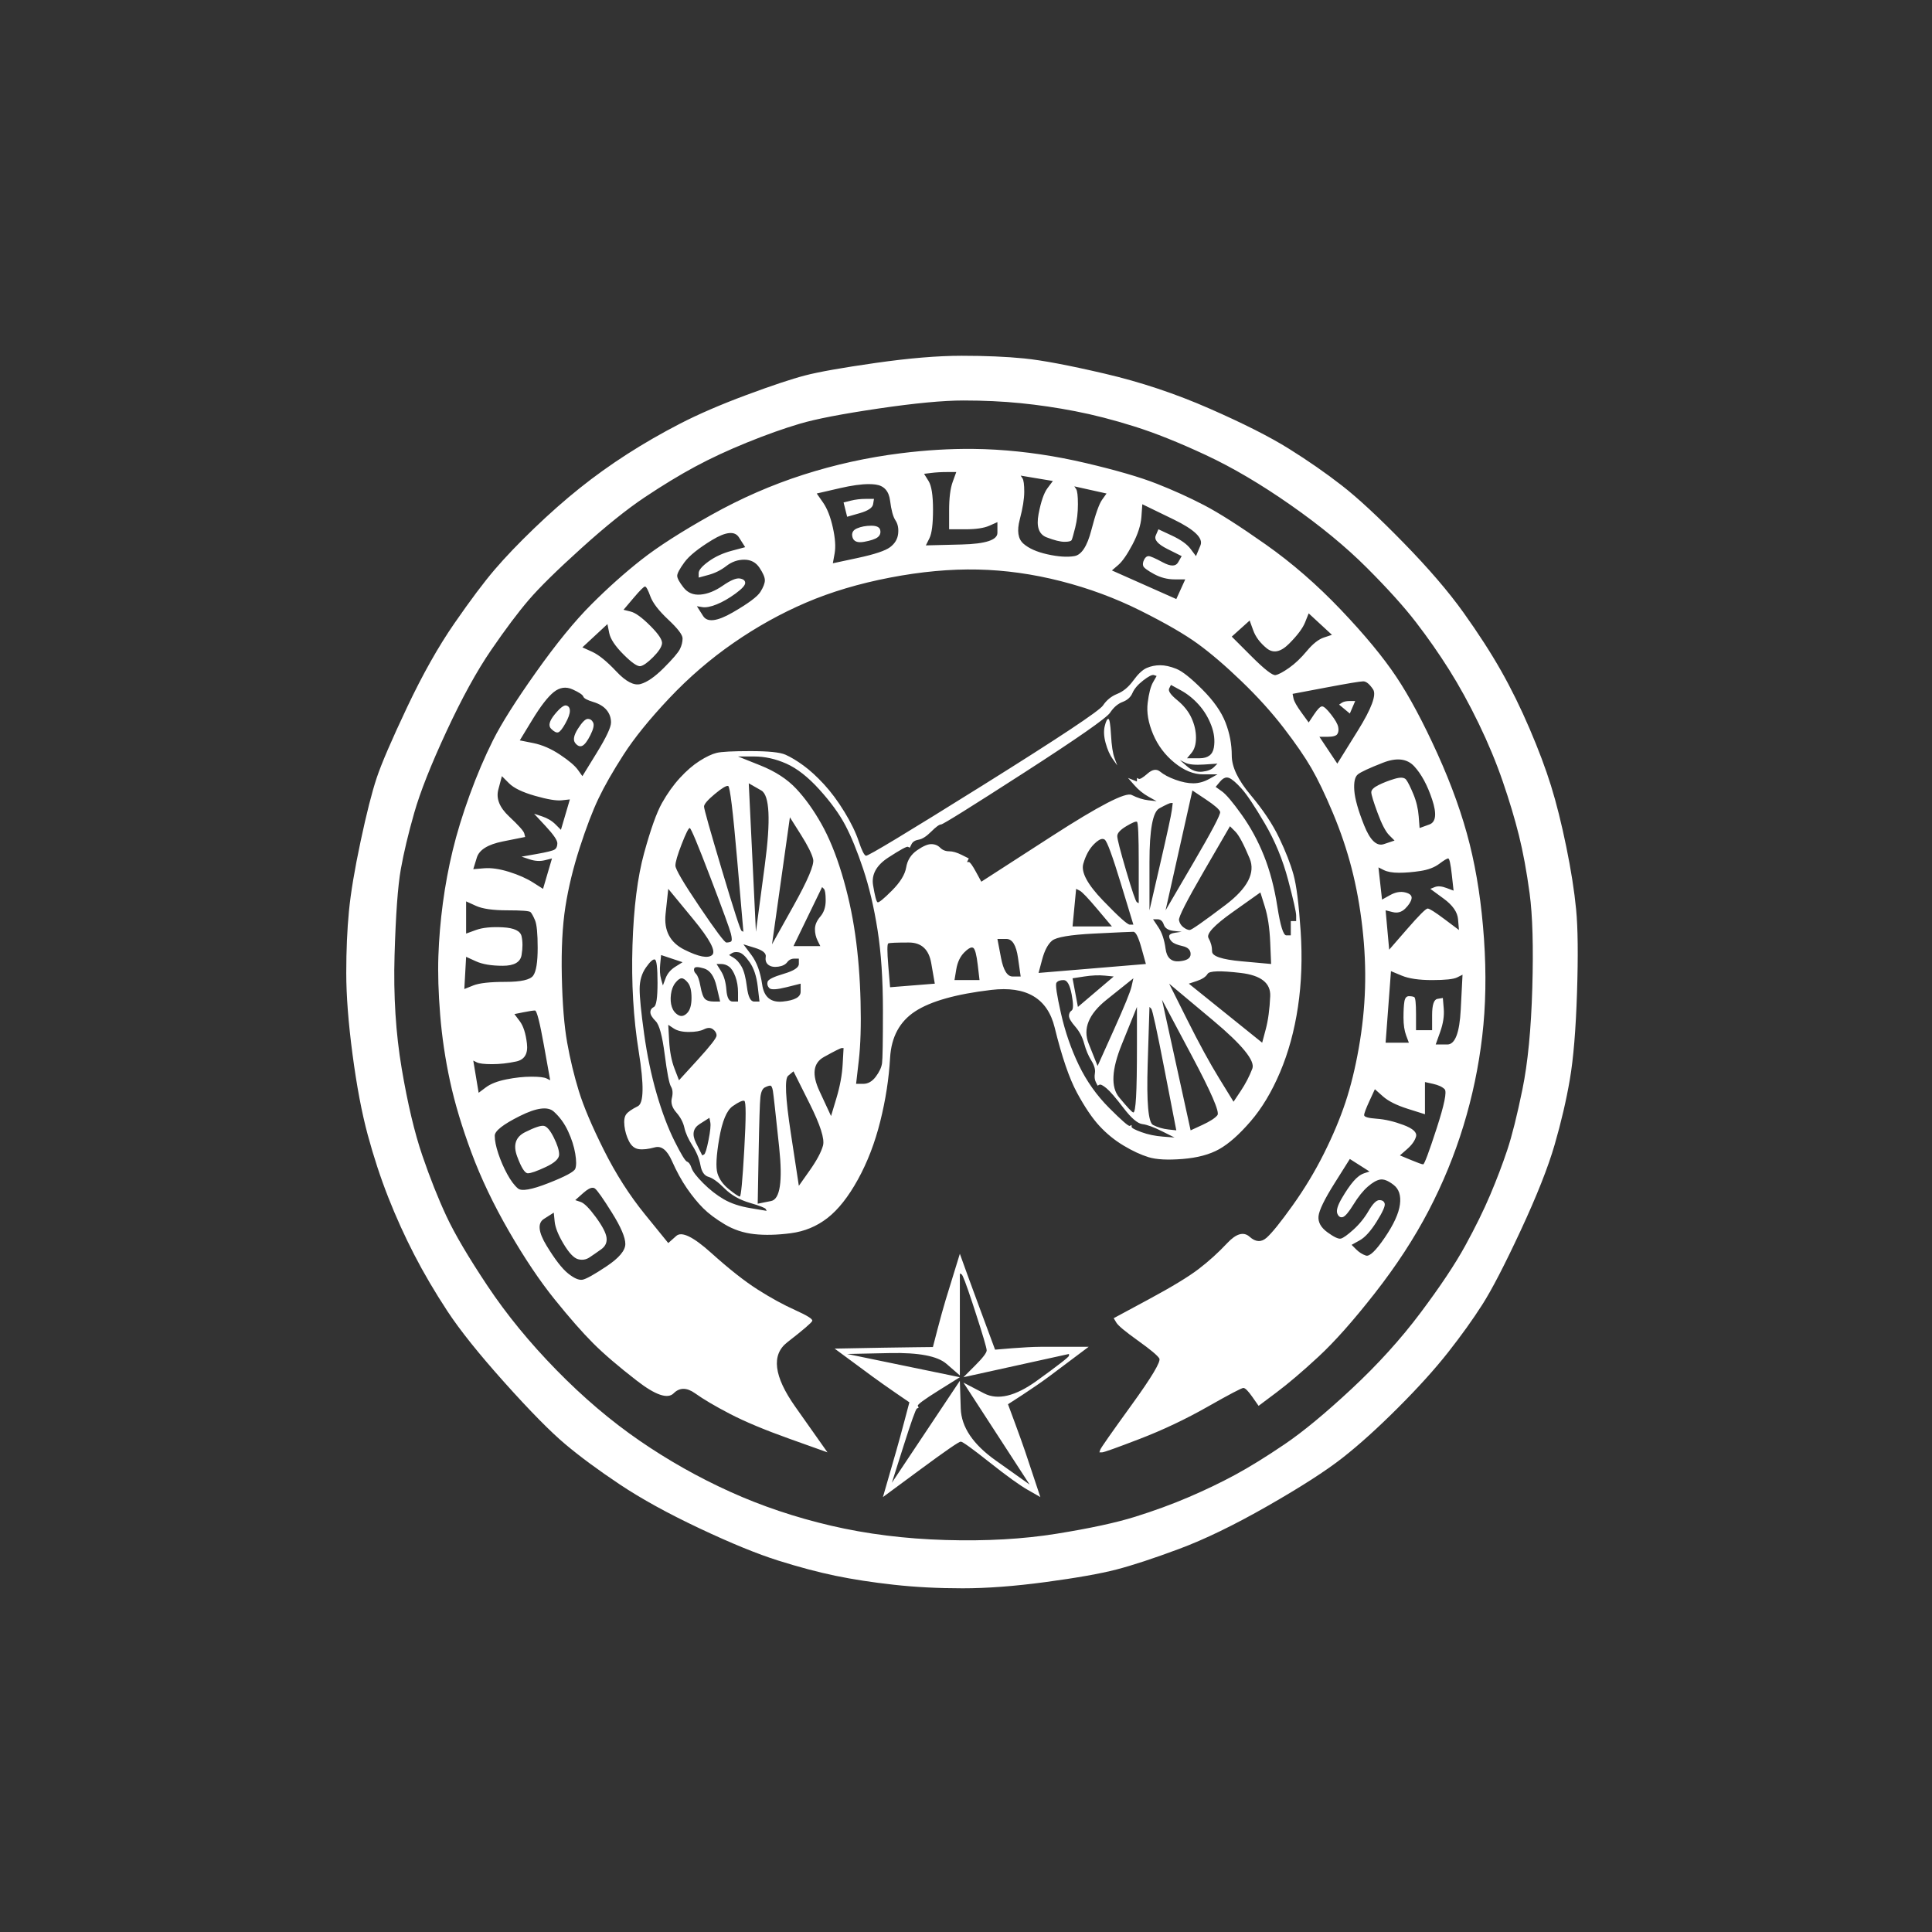 <?xml version="1.0" encoding="UTF-8" standalone="no"?>
<!DOCTYPE svg PUBLIC "-//W3C//DTD SVG 1.1//EN" "http://www.w3.org/Graphics/SVG/1.1/DTD/svg11.dtd">
<!-- Created with Vectornator (http://vectornator.io/) -->
<svg height="100%" stroke-miterlimit="10" style="fill-rule:nonzero;clip-rule:evenodd;stroke-linecap:round;stroke-linejoin:round;" version="1.1" viewBox="0 0 1080 1080" width="100%" xml:space="preserve" xmlns="http://www.w3.org/2000/svg" xmlns:vectornator="http://vectornator.io" xmlns:xlink="http://www.w3.org/1999/xlink">
<rect x="0" y="0" width="1080" height="1080" fill="#333333" stroke="none"/>
<defs/>
<g id="Layer-1" vectornator:layerName="Layer 1">
<path d="M537.562 198.875C524.229 198.875 508.229 200.208 489.562 202.875C470.896 205.542 457.729 207.875 450.062 209.875C442.396 211.875 431.396 215.542 417.062 220.875C402.729 226.208 390.396 231.542 380.062 236.875C369.729 242.208 359.896 247.875 350.562 253.875C341.229 259.875 332.396 266.208 324.062 272.875C315.729 279.542 307.229 287.042 298.562 295.375C289.896 303.708 282.563 311.375 276.562 318.375C270.562 325.375 263.063 335.375 254.062 348.375C245.062 361.375 236.229 377.042 227.562 395.375C218.896 413.708 213.229 426.875 210.562 434.875C207.896 442.875 204.896 454.708 201.562 470.375C198.229 486.042 196.063 499.042 195.062 509.375C194.062 519.708 193.562 531.208 193.562 543.875C193.562 556.542 194.729 571.708 197.062 589.375C199.396 607.042 202.229 622.042 205.562 634.375C208.896 646.708 212.729 658.375 217.062 669.375C221.396 680.375 226.229 691.042 231.562 701.375C236.896 711.708 243.062 722.208 250.062 732.875C257.063 743.542 267.729 756.875 282.062 772.875C296.396 788.875 307.729 800.375 316.062 807.375C324.396 814.375 334.562 821.875 346.562 829.875C358.563 837.875 373.396 846.042 391.062 854.375C408.729 862.708 423.396 868.708 435.062 872.375C446.729 876.042 457.396 878.875 467.062 880.875C476.729 882.875 487.562 884.542 499.562 885.875C511.563 887.208 524.396 887.875 538.062 887.875C551.729 887.875 567.229 886.708 584.562 884.375C601.896 882.042 615.062 879.708 624.062 877.375C633.063 875.042 644.729 871.208 659.062 865.875C673.396 860.542 689.896 852.542 708.562 841.875C727.229 831.208 741.229 822.208 750.562 814.875C759.896 807.542 770.229 798.208 781.562 786.875C792.896 775.542 802.229 765.208 809.562 755.875C816.896 746.542 823.229 737.708 828.562 729.375C833.896 721.042 841.062 707.208 850.062 687.875C859.063 668.542 865.396 652.542 869.062 639.875C872.729 627.208 875.562 615.042 877.562 603.375C879.563 591.708 880.896 575.542 881.562 554.875C882.229 534.208 882.063 518.708 881.062 508.375C880.062 498.042 878.229 486.375 875.562 473.375C872.896 460.375 870.063 449.042 867.062 439.375C864.062 429.708 860.063 419.042 855.062 407.375C850.062 395.708 844.729 384.875 839.062 374.875C833.396 364.875 826.396 354.042 818.062 342.375C809.729 330.708 798.563 317.708 784.562 303.375C770.562 289.042 759.063 278.375 750.062 271.375C741.062 264.375 731.229 257.542 720.562 250.875C709.896 244.208 695.063 236.708 676.062 228.375C657.062 220.042 637.563 213.542 617.562 208.875C597.562 204.208 582.563 201.375 572.562 200.375C562.562 199.375 550.896 198.875 537.562 198.875ZM538.562 223.875C549.896 223.875 560.562 224.375 570.562 225.375C580.563 226.375 590.729 227.875 601.062 229.875C611.396 231.875 622.396 234.708 634.062 238.375C645.729 242.042 659.062 247.375 674.062 254.375C689.063 261.375 704.896 270.708 721.562 282.375C738.229 294.042 752.396 305.708 764.062 317.375C775.729 329.042 784.896 339.208 791.562 347.875C798.229 356.542 804.396 365.375 810.062 374.375C815.729 383.375 821.229 393.375 826.562 404.375C831.896 415.375 836.396 426.208 840.062 436.875C843.729 447.542 846.729 457.542 849.062 466.875C851.396 476.208 853.396 487.042 855.062 499.375C856.729 511.708 857.229 529.375 856.562 552.375C855.896 575.375 854.063 594.208 851.062 608.875C848.062 623.542 845.229 634.875 842.562 642.875C839.896 650.875 836.729 659.208 833.062 667.875C829.396 676.542 824.729 686.042 819.062 696.375C813.396 706.708 805.063 719.208 794.062 733.875C783.062 748.542 770.229 762.708 755.562 776.375C740.896 790.042 728.396 800.375 718.062 807.375C707.729 814.375 698.563 820.042 690.562 824.375C682.562 828.708 673.896 832.875 664.562 836.875C655.229 840.875 645.229 844.542 634.562 847.875C623.896 851.208 609.229 854.375 590.562 857.375C571.896 860.375 551.229 861.542 528.562 860.875C505.896 860.208 484.563 857.542 464.562 852.875C444.562 848.208 425.729 841.875 408.062 833.875C390.396 825.875 373.563 816.375 357.562 805.375C341.562 794.375 326.063 781.208 311.062 765.875C296.062 750.542 283.229 734.875 272.562 718.875C261.896 702.875 254.229 689.875 249.562 679.875C244.896 669.875 240.396 658.542 236.062 645.875C231.729 633.208 227.896 617.042 224.562 597.375C221.229 577.708 219.896 556.542 220.562 533.875C221.229 511.208 222.396 495.208 224.062 485.875C225.729 476.542 228.229 466.042 231.562 454.375C234.896 442.708 240.896 427.542 249.562 408.875C258.229 390.208 266.562 375.042 274.562 363.375C282.563 351.708 289.562 342.375 295.562 335.375C301.563 328.375 311.396 318.708 325.062 306.375C338.729 294.042 350.562 284.542 360.562 277.875C370.563 271.208 379.896 265.542 388.562 260.875C397.229 256.208 406.896 251.708 417.562 247.375C428.229 243.042 438.062 239.542 447.062 236.875C456.063 234.208 470.729 231.375 491.062 228.375C511.396 225.375 527.229 223.875 538.562 223.875ZM543.875 250.938C531 250.812 517.563 251.625 503.562 253.375C484.896 255.708 466.729 259.708 449.062 265.375C431.396 271.042 414.229 278.542 397.562 287.875C380.896 297.208 367.896 305.542 358.562 312.875C349.229 320.208 339.896 328.542 330.562 337.875C321.229 347.208 310.896 359.875 299.562 375.875C288.229 391.875 280.229 404.542 275.562 413.875C270.896 423.208 266.563 433.375 262.562 444.375C258.562 455.375 255.396 465.708 253.062 475.375C250.729 485.042 248.896 494.875 247.562 504.875C246.229 514.875 245.396 524.708 245.062 534.375C244.729 544.042 245.062 555.042 246.062 567.375C247.063 579.708 248.896 592.042 251.562 604.375C254.229 616.708 258.229 630.042 263.562 644.375C268.896 658.708 275.896 673.375 284.562 688.375C293.229 703.375 301.729 716.042 310.062 726.375C318.396 736.708 325.562 744.875 331.562 750.875C337.563 756.875 345.729 763.875 356.062 771.875C366.396 779.875 373.229 782.208 376.562 778.875C379.896 775.542 383.896 775.542 388.562 778.875C393.229 782.208 399.729 786.042 408.062 790.375C416.396 794.708 427.562 799.375 441.562 804.375C448.563 806.875 455.562 809.375 462.562 811.875C456.562 803.375 450.563 794.875 444.562 786.375C432.562 769.375 431.062 757.375 440.062 750.375C449.063 743.375 453.729 739.375 454.062 738.375C454.396 737.375 451.229 735.375 444.562 732.375C437.896 729.375 430.896 725.542 423.562 720.875C416.229 716.208 407.563 709.375 397.562 700.375C387.562 691.375 381.063 688.208 378.062 690.875C376.562 692.208 375.063 693.542 373.562 694.875C369.229 689.542 364.896 684.208 360.562 678.875C351.896 668.208 344.229 656.208 337.562 642.875C330.896 629.542 326.229 618.542 323.562 609.875C320.896 601.208 318.729 592.208 317.062 582.875C315.396 573.542 314.396 561.208 314.062 545.875C313.729 530.542 314.396 517.542 316.062 506.875C317.729 496.208 320.396 485.208 324.062 473.875C327.729 462.542 331.229 453.375 334.562 446.375C337.896 439.375 342.562 431.208 348.562 421.875C354.563 412.542 363.062 402.042 374.062 390.375C385.063 378.708 397.062 368.375 410.062 359.375C423.063 350.375 436.562 342.875 450.562 336.875C464.563 330.875 480.229 326.208 497.562 322.875C514.896 319.542 531.229 318.042 546.562 318.375C561.896 318.708 577.396 320.875 593.062 324.875C608.729 328.875 623.562 334.375 637.562 341.375C651.563 348.375 662.229 354.542 669.562 359.875C676.896 365.208 685.062 372.208 694.062 380.875C703.063 389.542 710.896 398.208 717.562 406.875C724.229 415.542 729.396 423.042 733.062 429.375C736.729 435.708 740.729 444.042 745.062 454.375C749.396 464.708 752.896 475.042 755.562 485.375C758.229 495.708 760.229 506.708 761.562 518.375C762.896 530.042 763.396 541.375 763.062 552.375C762.729 563.375 761.563 574.542 759.562 585.875C757.562 597.208 755.063 607.375 752.062 616.375C749.062 625.375 745.063 634.875 740.062 644.875C735.062 654.875 729.229 664.542 722.562 673.875C715.896 683.208 711.063 689.208 708.062 691.875C705.062 694.542 701.896 694.375 698.562 691.375C695.229 688.375 691.063 689.542 686.062 694.875C681.062 700.208 675.729 705.042 670.062 709.375C664.396 713.708 655.063 719.375 642.062 726.375C635.563 729.875 629.062 733.375 622.562 736.875C623.063 737.708 623.562 738.542 624.062 739.375C625.063 741.042 629.062 744.375 636.062 749.375C643.063 754.375 647.062 757.708 648.062 759.375C649.063 761.042 643.896 769.708 632.562 785.375C621.229 801.042 615.396 809.375 615.062 810.375C614.896 810.875 614.729 811.375 614.562 811.875C615.063 811.875 615.562 811.875 616.062 811.875C617.063 811.875 624.062 809.375 637.062 804.375C650.063 799.375 662.729 793.375 675.062 786.375C687.396 779.375 694.062 775.875 695.062 775.875C696.063 775.875 697.729 777.542 700.062 780.875C701.229 782.542 702.396 784.208 703.562 785.875C706.896 783.375 710.229 780.875 713.562 778.375C720.229 773.375 728.062 766.708 737.062 758.375C746.063 750.042 756.562 738.208 768.562 722.875C780.563 707.542 790.562 692.208 798.562 676.875C806.563 661.542 813.062 645.708 818.062 629.375C823.063 613.042 826.562 596.375 828.562 579.375C830.563 562.375 830.896 544.208 829.562 524.875C828.229 505.542 825.563 487.875 821.562 471.875C817.562 455.875 811.563 439.042 803.562 421.375C795.562 403.708 787.896 389.375 780.562 378.375C773.229 367.375 762.896 354.875 749.562 340.875C736.229 326.875 722.229 314.708 707.562 304.375C692.896 294.042 681.396 286.708 673.062 282.375C664.729 278.042 655.896 274.042 646.562 270.375C637.229 266.708 624.063 262.875 607.062 258.875C590.062 254.875 573.229 252.375 556.562 251.375C552.396 251.125 548.167 250.979 543.875 250.938ZM529.562 263.875C531.229 263.875 532.896 263.875 534.562 263.875C533.896 265.708 533.229 267.542 532.562 269.375C531.229 273.042 530.562 278.375 530.562 285.375C530.562 288.875 530.562 292.375 530.562 295.875C533.563 295.875 536.562 295.875 539.562 295.875C545.563 295.875 550.062 295.208 553.062 293.875C554.562 293.208 556.063 292.542 557.562 291.875C557.562 293.875 557.562 295.875 557.562 297.875C557.562 301.875 550.896 304.042 537.562 304.375C530.896 304.542 524.229 304.708 517.562 304.875C518.229 303.542 518.896 302.208 519.562 300.875C520.896 298.208 521.562 292.875 521.562 284.875C521.562 276.875 520.729 271.542 519.062 268.875C518.229 267.542 517.396 266.208 516.562 264.875C517.896 264.708 519.229 264.542 520.562 264.375C523.229 264.042 526.229 263.875 529.562 263.875ZM570.562 265.875C573.563 266.375 576.562 266.875 579.562 267.375C582.563 267.875 585.562 268.375 588.562 268.875C587.562 270.208 586.563 271.542 585.562 272.875C583.562 275.542 581.896 280.375 580.562 287.375C579.229 294.375 580.729 298.708 585.062 300.375C589.396 302.042 592.729 302.875 595.062 302.875C597.396 302.875 598.729 302.542 599.062 301.875C599.396 301.208 600.062 298.875 601.062 294.875C602.063 290.875 602.562 286.542 602.562 281.875C602.562 277.208 602.229 274.375 601.562 273.375C601.229 272.875 600.896 272.375 600.562 271.875C603.563 272.542 606.562 273.208 609.562 273.875C612.563 274.542 615.562 275.208 618.562 275.875C617.729 277.042 616.896 278.208 616.062 279.375C614.396 281.708 612.396 287.375 610.062 296.375C607.729 305.375 604.563 310.208 600.562 310.875C596.562 311.542 591.563 311.208 585.562 309.875C579.562 308.542 575.063 306.542 572.062 303.875C569.062 301.208 568.396 296.708 570.062 290.375C571.729 284.042 572.562 278.875 572.562 274.875C572.562 270.875 572.229 268.375 571.562 267.375C571.229 266.875 570.896 266.375 570.562 265.875ZM485.688 270.625C487.104 270.625 488.396 270.708 489.562 270.875C494.229 271.542 496.896 274.542 497.562 279.875C498.229 285.208 499.229 288.875 500.562 290.875C501.896 292.875 502.396 295.375 502.062 298.375C501.729 301.375 500.229 303.875 497.562 305.875C494.896 307.875 488.896 309.875 479.562 311.875C474.896 312.875 470.229 313.875 465.562 314.875C465.896 313.042 466.229 311.208 466.562 309.375C467.229 305.708 466.896 300.875 465.562 294.875C464.229 288.875 462.396 284.208 460.062 280.875C458.896 279.208 457.729 277.542 456.562 275.875C460.896 274.875 465.229 273.875 469.562 272.875C476.063 271.375 481.437 270.625 485.688 270.625ZM638.562 281.875C644.396 284.708 650.229 287.542 656.062 290.375C667.729 296.042 672.729 300.875 671.062 304.875C670.229 306.875 669.396 308.875 668.562 310.875C667.562 309.542 666.563 308.208 665.562 306.875C663.562 304.208 660.063 301.708 655.062 299.375C652.562 298.208 650.063 297.042 647.562 295.875C647.062 297.042 646.563 298.208 646.062 299.375C645.062 301.708 647.229 304.208 652.562 306.875C655.229 308.208 657.896 309.542 660.562 310.875C659.896 312.042 659.229 313.208 658.562 314.375C657.229 316.708 654.396 316.708 650.062 314.375C645.729 312.042 643.063 310.875 642.062 310.875C641.062 310.875 640.229 311.542 639.562 312.875C638.896 314.208 638.729 315.375 639.062 316.375C639.396 317.375 641.396 318.875 645.062 320.875C648.729 322.875 652.562 323.875 656.562 323.875C658.563 323.875 660.562 323.875 662.562 323.875C661.729 325.708 660.896 327.542 660.062 329.375C659.229 331.208 658.396 333.042 657.562 334.875C651.563 332.208 645.562 329.542 639.562 326.875C633.563 324.208 627.562 321.542 621.562 318.875C622.729 317.875 623.896 316.875 625.062 315.875C627.396 313.875 630.062 310.042 633.062 304.375C636.063 298.708 637.729 293.542 638.062 288.875C638.229 286.542 638.396 284.208 638.562 281.875ZM407.562 298C410.063 297.75 411.896 298.542 413.062 300.375C414.229 302.208 415.396 304.042 416.562 305.875C414.062 306.542 411.563 307.208 409.062 307.875C404.062 309.208 399.729 311.208 396.062 313.875C392.396 316.542 390.562 318.708 390.562 320.375C390.562 321.208 390.562 322.042 390.562 322.875C392.396 322.375 394.229 321.875 396.062 321.375C399.729 320.375 403.062 318.708 406.062 316.375C409.063 314.042 412.396 312.875 416.062 312.875C419.729 312.875 422.562 314.375 424.562 317.375C426.563 320.375 427.562 322.708 427.562 324.375C427.562 326.042 426.729 328.208 425.062 330.875C423.396 333.542 418.229 337.375 409.562 342.375C400.896 347.375 395.396 348.042 393.062 344.375C391.896 342.542 390.729 340.708 389.562 338.875C390.563 339.042 391.562 339.208 392.562 339.375C394.563 339.708 397.229 339.208 400.562 337.875C403.896 336.542 407.396 334.542 411.062 331.875C414.729 329.208 416.562 327.208 416.562 325.875C416.562 324.542 415.563 323.708 413.562 323.375C411.562 323.042 408.396 324.375 404.062 327.375C399.729 330.375 395.563 332.042 391.562 332.375C387.562 332.708 384.396 331.375 382.062 328.375C379.729 325.375 378.562 323.208 378.562 321.875C378.562 320.542 379.896 318.042 382.562 314.375C385.229 310.708 390.396 306.542 398.062 301.875C401.896 299.542 405.062 298.25 407.562 298ZM360.562 327.875C361.229 327.875 362.229 329.708 363.562 333.375C364.896 337.042 368.229 341.375 373.562 346.375C378.896 351.375 381.562 354.875 381.562 356.875C381.562 358.875 381.063 360.875 380.062 362.875C379.062 364.875 376.063 368.375 371.062 373.375C366.062 378.375 361.729 381.375 358.062 382.375C354.396 383.375 349.896 381.042 344.562 375.375C339.229 369.708 334.729 366.042 331.062 364.375C329.229 363.542 327.396 362.708 325.562 361.875C327.896 359.708 330.229 357.542 332.562 355.375C334.896 353.208 337.229 351.042 339.562 348.875C339.896 350.542 340.229 352.208 340.562 353.875C341.229 357.208 343.896 361.208 348.562 365.875C353.229 370.542 356.396 372.708 358.062 372.375C359.729 372.042 362.062 370.375 365.062 367.375C368.063 364.375 369.729 361.875 370.062 359.875C370.396 357.875 368.229 354.542 363.562 349.875C358.896 345.208 355.229 342.542 352.562 341.875C351.229 341.542 349.896 341.208 348.562 340.875C350.396 338.708 352.229 336.542 354.062 334.375C357.729 330.042 359.896 327.875 360.562 327.875ZM731.562 342.875C733.729 344.875 735.896 346.875 738.062 348.875C740.229 350.875 742.396 352.875 744.562 354.875C743.062 355.375 741.563 355.875 740.062 356.375C737.062 357.375 733.896 359.875 730.562 363.875C727.229 367.875 723.896 371.042 720.562 373.375C717.229 375.708 714.729 377.042 713.062 377.375C711.396 377.708 706.896 374.208 699.562 366.875C695.896 363.208 692.229 359.542 688.562 355.875C690.229 354.375 691.896 352.875 693.562 351.375C695.229 349.875 696.896 348.375 698.562 346.875C699.229 348.708 699.896 350.542 700.562 352.375C701.896 356.042 704.396 359.375 708.062 362.375C711.729 365.375 715.896 364.542 720.562 359.875C725.229 355.208 728.229 351.208 729.562 347.875C730.229 346.208 730.896 344.542 731.562 342.875ZM762.062 380.875C763.729 380.875 765.562 382.375 767.562 385.375C769.563 388.375 766.729 396.042 759.062 408.375C755.229 414.542 751.396 420.708 747.562 426.875C745.896 424.375 744.229 421.875 742.562 419.375C740.896 416.875 739.229 414.375 737.562 411.875C739.063 411.875 740.562 411.875 742.062 411.875C745.063 411.875 746.896 411.375 747.562 410.375C748.229 409.375 748.396 408.042 748.062 406.375C747.729 404.708 746.396 402.375 744.062 399.375C741.729 396.375 740.063 394.875 739.062 394.875C738.062 394.875 736.563 396.375 734.562 399.375C733.562 400.875 732.563 402.375 731.562 403.875C730.229 402.042 728.896 400.208 727.562 398.375C724.896 394.708 723.396 392.042 723.062 390.375C722.896 389.542 722.729 388.708 722.562 387.875C728.729 386.708 734.896 385.542 741.062 384.375C753.396 382.042 760.396 380.875 762.062 380.875ZM314.688 384.5C316.438 384.25 318.229 384.542 320.062 385.375C323.729 387.042 325.729 388.375 326.062 389.375C326.396 390.375 328.229 391.375 331.562 392.375C334.896 393.375 337.396 394.875 339.062 396.875C340.729 398.875 341.562 401.208 341.562 403.875C341.562 406.542 338.896 412.208 333.562 420.875C330.896 425.208 328.229 429.542 325.562 433.875C324.729 432.708 323.896 431.542 323.062 430.375C321.396 428.042 318.063 425.208 313.062 421.875C308.062 418.542 303.063 416.375 298.062 415.375C295.562 414.875 293.063 414.375 290.562 413.875C292.896 410.042 295.229 406.208 297.562 402.375C302.229 394.708 306.229 389.542 309.562 386.875C311.229 385.542 312.937 384.75 314.688 384.5ZM783.188 424.625C786.104 424.958 788.562 426.208 790.562 428.375C794.563 432.708 797.896 438.875 800.562 446.875C803.229 454.875 802.729 459.542 799.062 460.875C797.229 461.542 795.396 462.208 793.562 462.875C793.396 460.708 793.229 458.542 793.062 456.375C792.729 452.042 791.729 447.875 790.062 443.875C788.396 439.875 787.063 437.208 786.062 435.875C785.062 434.542 782.896 434.375 779.562 435.375C776.229 436.375 773.229 437.542 770.562 438.875C767.896 440.208 766.562 441.542 766.562 442.875C766.562 444.208 767.729 448.042 770.062 454.375C772.396 460.708 774.562 464.875 776.562 466.875C777.563 467.875 778.562 468.875 779.562 469.875C777.562 470.542 775.563 471.208 773.562 471.875C769.562 473.208 765.896 469.708 762.562 461.375C759.229 453.042 757.396 446.542 757.062 441.875C756.729 437.208 757.396 434.208 759.062 432.875C760.729 431.542 765.396 429.375 773.062 426.375C776.896 424.875 780.271 424.292 783.188 424.625ZM280.562 433.875C281.896 435.208 283.229 436.542 284.562 437.875C287.229 440.542 292.062 442.875 299.062 444.875C306.063 446.875 311.062 447.708 314.062 447.375C315.562 447.208 317.063 447.042 318.562 446.875C317.729 449.708 316.896 452.542 316.062 455.375C315.229 458.208 314.396 461.042 313.562 463.875C312.562 462.875 311.563 461.875 310.562 460.875C308.562 458.875 306.063 457.375 303.062 456.375C301.562 455.875 300.063 455.375 298.562 454.875C300.729 457.208 302.896 459.542 305.062 461.875C309.396 466.542 311.562 469.708 311.562 471.375C311.562 473.042 311.063 474.208 310.062 474.875C309.062 475.542 305.729 476.375 300.062 477.375C297.229 477.875 294.396 478.375 291.562 478.875C293.063 479.375 294.562 479.875 296.062 480.375C299.063 481.375 301.896 481.542 304.562 480.875C305.896 480.542 307.229 480.208 308.562 479.875C307.729 482.708 306.896 485.542 306.062 488.375C305.229 491.208 304.396 494.042 303.562 496.875C301.729 495.708 299.896 494.542 298.062 493.375C294.396 491.042 289.896 489.042 284.562 487.375C279.229 485.708 274.563 485.042 270.562 485.375C268.562 485.542 266.563 485.708 264.562 485.875C265.229 483.708 265.896 481.542 266.562 479.375C267.896 475.042 272.729 472.042 281.062 470.375C285.229 469.542 289.396 468.708 293.562 467.875C293.396 467.208 293.229 466.542 293.062 465.875C292.729 464.542 289.896 461.375 284.562 456.375C279.229 451.375 277.229 446.375 278.562 441.375C279.229 438.875 279.896 436.375 280.562 433.875ZM809.562 479.875C810.229 479.875 810.896 482.875 811.562 488.875C811.896 491.875 812.229 494.875 812.562 497.875C811.229 497.375 809.896 496.875 808.562 496.375C805.896 495.375 803.729 495.208 802.062 495.875C801.229 496.208 800.396 496.542 799.562 496.875C802.063 498.708 804.562 500.542 807.062 502.375C812.063 506.042 814.729 509.875 815.062 513.875C815.229 515.875 815.396 517.875 815.562 519.875C812.896 517.875 810.229 515.875 807.562 513.875C802.229 509.875 799.063 507.875 798.062 507.875C797.062 507.875 793.229 511.708 786.562 519.375C783.229 523.208 779.896 527.042 776.562 530.875C776.229 527.208 775.896 523.542 775.562 519.875C775.229 516.208 774.896 512.542 774.562 508.875C775.896 509.208 777.229 509.542 778.562 509.875C781.229 510.542 783.562 509.875 785.562 507.875C787.563 505.875 788.729 504.042 789.062 502.375C789.396 500.708 788.229 499.542 785.562 498.875C782.896 498.208 780.063 498.708 777.062 500.375C775.562 501.208 774.063 502.042 772.562 502.875C772.229 499.875 771.896 496.875 771.562 493.875C771.229 490.875 770.896 487.875 770.562 484.875C771.563 485.375 772.562 485.875 773.562 486.375C775.563 487.375 778.396 487.875 782.062 487.875C785.729 487.875 789.729 487.542 794.062 486.875C798.396 486.208 801.896 484.875 804.562 482.875C807.229 480.875 808.896 479.875 809.562 479.875ZM260.562 503.875C262.396 504.708 264.229 505.542 266.062 506.375C269.729 508.042 275.562 508.875 283.562 508.875C291.563 508.875 295.896 509.208 296.562 509.875C297.229 510.542 298.062 512.042 299.062 514.375C300.063 516.708 300.562 521.875 300.562 529.875C300.562 537.875 299.729 543.042 298.062 545.375C296.396 547.708 291.229 548.875 282.562 548.875C273.896 548.875 267.896 549.542 264.562 550.875C262.896 551.542 261.229 552.208 259.562 552.875C259.729 549.875 259.896 546.875 260.062 543.875C260.229 540.875 260.396 537.875 260.562 534.875C262.396 535.708 264.229 536.542 266.062 537.375C269.729 539.042 274.729 539.875 281.062 539.875C287.396 539.875 290.896 537.875 291.562 533.875C292.229 529.875 292.229 526.375 291.562 523.375C290.896 520.375 287.396 518.708 281.062 518.375C274.729 518.042 269.729 518.542 266.062 519.875C264.229 520.542 262.396 521.208 260.562 521.875C260.562 518.875 260.562 515.875 260.562 512.875C260.562 509.875 260.562 506.875 260.562 503.875ZM777.562 542.875C779.563 543.708 781.562 544.542 783.562 545.375C787.563 547.042 793.229 547.875 800.562 547.875C807.896 547.875 812.562 547.375 814.562 546.375C815.563 545.875 816.562 545.375 817.562 544.875C817.229 551.375 816.896 557.875 816.562 564.375C815.896 577.375 813.396 583.875 809.062 583.875C806.896 583.875 804.729 583.875 802.562 583.875C803.396 581.542 804.229 579.208 805.062 576.875C806.729 572.208 807.396 567.875 807.062 563.875C806.896 561.875 806.729 559.875 806.562 557.875C805.562 558.042 804.563 558.208 803.562 558.375C801.562 558.708 800.562 561.708 800.562 567.375C800.562 570.208 800.562 573.042 800.562 575.875C799.062 575.875 797.563 575.875 796.062 575.875C794.562 575.875 793.063 575.875 791.562 575.875C791.562 572.875 791.562 569.875 791.562 566.875C791.562 560.875 791.229 557.708 790.562 557.375C789.896 557.042 788.896 556.875 787.562 556.875C786.229 556.875 785.396 557.875 785.062 559.875C784.729 561.875 784.562 564.875 784.562 568.875C784.562 572.875 785.062 576.208 786.062 578.875C786.563 580.208 787.062 581.542 787.562 582.875C785.396 582.875 783.229 582.875 781.062 582.875C778.896 582.875 776.729 582.875 774.562 582.875C775.063 576.208 775.562 569.542 776.062 562.875C776.563 556.208 777.062 549.542 777.562 542.875ZM299.062 564.875C300.063 564.875 301.729 571.375 304.062 584.375C305.229 590.875 306.396 597.375 307.562 603.875C306.896 603.542 306.229 603.208 305.562 602.875C304.229 602.208 301.396 601.875 297.062 601.875C292.729 601.875 288.063 602.375 283.062 603.375C278.062 604.375 274.229 605.875 271.562 607.875C270.229 608.875 268.896 609.875 267.562 610.875C267.062 607.875 266.563 604.875 266.062 601.875C265.562 598.875 265.063 595.875 264.562 592.875C265.229 593.208 265.896 593.542 266.562 593.875C267.896 594.542 270.729 594.875 275.062 594.875C279.396 594.875 283.896 594.375 288.562 593.375C293.229 592.375 295.229 589.042 294.562 583.375C293.896 577.708 292.563 573.542 290.562 570.875C289.562 569.542 288.563 568.208 287.562 566.875C289.229 566.542 290.896 566.208 292.562 565.875C295.896 565.208 298.062 564.875 299.062 564.875ZM796.562 604.875C798.063 605.208 799.562 605.542 801.062 605.875C804.063 606.542 806.229 607.542 807.562 608.875C808.896 610.208 807.396 617.542 803.062 630.875C798.729 644.208 796.229 650.875 795.562 650.875C794.896 650.875 792.563 650.042 788.562 648.375C786.562 647.542 784.563 646.708 782.562 645.875C783.896 644.708 785.229 643.542 786.562 642.375C789.229 640.042 790.896 637.708 791.562 635.375C792.229 633.042 789.896 630.875 784.562 628.875C779.229 626.875 774.229 625.708 769.562 625.375C764.896 625.042 762.562 624.375 762.562 623.375C762.562 622.375 763.562 619.708 765.562 615.375C766.563 613.208 767.562 611.042 768.562 608.875C770.063 610.208 771.562 611.542 773.062 612.875C776.063 615.542 780.729 617.875 787.062 619.875C790.229 620.875 793.396 621.875 796.562 622.875C796.562 619.875 796.562 616.875 796.562 613.875C796.562 610.875 796.562 607.875 796.562 604.875ZM302.312 619.75C305.479 619.333 307.896 619.875 309.562 621.375C312.896 624.375 315.562 628.042 317.562 632.375C319.563 636.708 320.896 640.875 321.562 644.875C322.229 648.875 322.229 651.708 321.562 653.375C320.896 655.042 315.896 657.708 306.562 661.375C297.229 665.042 291.563 666.042 289.562 664.375C287.562 662.708 285.563 660.042 283.562 656.375C281.562 652.708 279.896 648.875 278.562 644.875C277.229 640.875 276.562 637.542 276.562 634.875C276.562 632.208 281.229 628.542 290.562 623.875C295.229 621.542 299.146 620.167 302.312 619.75ZM754.562 647.875C756.396 649.042 758.229 650.208 760.062 651.375C761.896 652.542 763.729 653.708 765.562 654.875C764.562 655.208 763.563 655.542 762.562 655.875C760.562 656.542 758.563 658.042 756.562 660.375C754.562 662.708 752.396 665.875 750.062 669.875C747.729 673.875 746.896 676.708 747.562 678.375C748.229 680.042 749.229 680.708 750.562 680.375C751.896 680.042 753.896 677.708 756.562 673.375C759.229 669.042 761.896 665.708 764.562 663.375C767.229 661.042 769.562 659.708 771.562 659.375C773.563 659.042 776.062 660.042 779.062 662.375C782.063 664.708 783.229 668.375 782.562 673.375C781.896 678.375 779.063 684.542 774.062 691.875C769.062 699.208 765.563 702.542 763.562 701.875C761.562 701.208 759.729 700.042 758.062 698.375C757.229 697.542 756.396 696.708 755.562 695.875C757.063 695.042 758.562 694.208 760.062 693.375C763.063 691.708 766.229 688.208 769.562 682.875C772.896 677.542 774.396 674.208 774.062 672.875C773.729 671.542 772.729 670.875 771.062 670.875C769.396 670.875 767.396 672.875 765.062 676.875C762.729 680.875 759.896 684.375 756.562 687.375C753.229 690.375 750.896 692.042 749.562 692.375C748.229 692.708 745.729 691.542 742.062 688.875C738.396 686.208 736.729 683.208 737.062 679.875C737.396 676.542 740.396 670.375 746.062 661.375C748.896 656.875 751.729 652.375 754.562 647.875ZM331.406 663.969C331.844 663.99 332.229 664.125 332.562 664.375C333.896 665.375 337.062 669.875 342.062 677.875C347.063 685.875 349.562 691.708 349.562 695.375C349.562 699.042 346.063 703.208 339.062 707.875C332.062 712.542 327.563 715.042 325.562 715.375C323.562 715.708 320.896 714.542 317.562 711.875C314.229 709.208 310.229 704.042 305.562 696.375C300.896 688.708 300.396 683.708 304.062 681.375C305.896 680.208 307.729 679.042 309.562 677.875C309.729 679.542 309.896 681.208 310.062 682.875C310.396 686.208 312.062 690.375 315.062 695.375C318.063 700.375 320.729 703.208 323.062 703.875C325.396 704.542 327.562 704.208 329.562 702.875C331.563 701.542 333.729 700.042 336.062 698.375C338.396 696.708 339.396 694.542 339.062 691.875C338.729 689.208 336.729 685.375 333.062 680.375C329.396 675.375 326.563 672.542 324.562 671.875C323.562 671.542 322.563 671.208 321.562 670.875C323.063 669.542 324.562 668.208 326.062 666.875C328.313 664.875 330.094 663.906 331.406 663.969ZM484.062 278.875C481.062 278.875 478.229 279.208 475.562 279.875C474.229 280.208 472.896 280.542 471.562 280.875C471.896 282.208 472.229 283.542 472.562 284.875C472.896 286.208 473.229 287.542 473.562 288.875C475.896 288.208 478.229 287.542 480.562 286.875C485.229 285.542 487.729 283.875 488.062 281.875C488.229 280.875 488.396 279.875 488.562 278.875C487.062 278.875 485.563 278.875 484.062 278.875ZM487.062 293.875C484.062 293.875 481.396 294.375 479.062 295.375C476.729 296.375 475.896 298.042 476.562 300.375C477.229 302.708 479.396 303.542 483.062 302.875C486.729 302.208 489.229 301.375 490.562 300.375C491.896 299.375 492.396 298.042 492.062 296.375C491.729 294.708 490.063 293.875 487.062 293.875ZM648.562 371.875C645.896 371.875 643.396 372.375 641.062 373.375C638.729 374.375 636.229 376.708 633.562 380.375C630.896 384.042 627.896 386.542 624.562 387.875C621.229 389.208 618.563 391.375 616.562 394.375C614.562 397.375 592.229 412.208 549.562 438.875C506.896 465.542 485.063 478.708 484.062 478.375C483.062 478.042 481.729 475.375 480.062 470.375C478.396 465.375 475.729 459.875 472.062 453.875C468.396 447.875 464.563 442.708 460.562 438.375C456.562 434.042 452.729 430.542 449.062 427.875C445.396 425.208 442.063 423.208 439.062 421.875C436.062 420.542 429.563 419.875 419.562 419.875C409.562 419.875 403.229 420.208 400.562 420.875C397.896 421.542 394.729 423.042 391.062 425.375C387.396 427.708 383.729 430.875 380.062 434.875C376.396 438.875 373.063 443.542 370.062 448.875C367.062 454.208 363.729 463.542 360.062 476.875C356.396 490.208 354.229 507.375 353.562 528.375C352.896 549.375 354.062 569.208 357.062 587.875C360.063 606.542 359.896 616.708 356.562 618.375C353.229 620.042 351.063 621.542 350.062 622.875C349.062 624.208 348.729 626.375 349.062 629.375C349.396 632.375 350.229 635.208 351.562 637.875C352.896 640.542 354.729 642.042 357.062 642.375C359.396 642.708 362.396 642.375 366.062 641.375C369.729 640.375 372.896 642.875 375.562 648.875C378.229 654.875 381.062 660.042 384.062 664.375C387.063 668.708 390.062 672.375 393.062 675.375C396.063 678.375 400.062 681.375 405.062 684.375C410.063 687.375 415.562 689.208 421.562 689.875C427.563 690.542 434.396 690.375 442.062 689.375C449.729 688.375 456.562 685.542 462.562 680.875C468.563 676.208 474.229 669.042 479.562 659.375C484.896 649.708 489.062 638.875 492.062 626.875C495.063 614.875 496.896 603.042 497.562 591.375C498.229 579.708 502.896 571.042 511.562 565.375C520.229 559.708 534.396 555.708 554.062 553.375C573.729 551.042 585.562 558.042 589.562 574.375C593.563 590.708 597.729 602.875 602.062 610.875C606.396 618.875 610.562 625.042 614.562 629.375C618.563 633.708 623.062 637.375 628.062 640.375C633.063 643.375 637.729 645.542 642.062 646.875C646.396 648.208 652.729 648.542 661.062 647.875C669.396 647.208 676.229 645.375 681.562 642.375C686.896 639.375 692.729 634.208 699.062 626.875C705.396 619.542 710.896 610.375 715.562 599.375C720.229 588.375 723.562 576.208 725.562 562.875C727.563 549.542 728.063 535.375 727.062 520.375C726.062 505.375 724.729 494.875 723.062 488.875C721.396 482.875 718.729 476.042 715.062 468.375C711.396 460.708 706.063 452.708 699.062 444.375C692.062 436.042 688.562 428.708 688.562 422.375C688.562 416.042 687.396 409.875 685.062 403.875C682.729 397.875 678.396 391.708 672.062 385.375C665.729 379.042 660.896 375.208 657.562 373.875C654.229 372.542 651.229 371.875 648.562 371.875ZM645.062 377.375C645.563 377.542 646.062 377.708 646.562 377.875C645.896 379.042 645.229 380.208 644.562 381.375C643.229 383.708 642.229 387.542 641.562 392.875C640.896 398.208 641.896 404.042 644.562 410.375C647.229 416.708 651.229 422.042 656.562 426.375C661.896 430.708 667.229 432.875 672.562 432.875C675.229 432.875 677.896 432.875 680.562 432.875C679.062 433.708 677.563 434.542 676.062 435.375C673.062 437.042 670.063 437.875 667.062 437.875C664.062 437.875 660.729 437.208 657.062 435.875C653.396 434.542 650.563 433.042 648.562 431.375C646.562 429.708 644.229 430.042 641.562 432.375C638.896 434.708 637.229 435.708 636.562 435.375C636.229 435.208 635.896 435.042 635.562 434.875C635.562 435.208 635.562 435.542 635.562 435.875C635.562 436.208 635.562 436.542 635.562 436.875C634.729 436.542 633.896 436.208 633.062 435.875C632.229 435.542 631.396 435.208 630.562 434.875C631.729 436.208 632.896 437.542 634.062 438.875C636.396 441.542 639.062 443.708 642.062 445.375C643.563 446.208 645.062 447.042 646.562 447.875C645.063 447.708 643.562 447.542 642.062 447.375C639.062 447.042 635.896 446.042 632.562 444.375C629.229 442.708 614.396 450.375 588.062 467.375C574.896 475.875 561.729 484.375 548.562 492.875C547.562 491.042 546.563 489.208 545.562 487.375C543.562 483.708 542.229 481.875 541.562 481.875C541.229 481.875 540.896 481.875 540.562 481.875C540.729 481.542 540.896 481.208 541.062 480.875C541.229 480.542 541.396 480.208 541.562 479.875C540.229 479.208 538.896 478.542 537.562 477.875C534.896 476.542 532.563 475.875 530.562 475.875C528.562 475.875 526.896 475.208 525.562 473.875C524.229 472.542 522.563 471.875 520.562 471.875C518.562 471.875 515.896 473.042 512.562 475.375C509.229 477.708 507.229 480.875 506.562 484.875C505.896 488.875 503.229 493.208 498.562 497.875C493.896 502.542 491.229 504.708 490.562 504.375C489.896 504.042 489.063 500.875 488.062 494.875C487.062 488.875 489.896 483.708 496.562 479.375C503.229 475.042 506.896 473.042 507.562 473.375C507.896 473.542 508.229 473.708 508.562 473.875C508.896 473.208 509.229 472.542 509.562 471.875C510.229 470.542 511.562 469.708 513.562 469.375C515.563 469.042 517.896 467.542 520.562 464.875C523.229 462.208 525.062 460.875 526.062 460.875C527.063 460.875 542.562 451.208 572.562 431.875C602.563 412.542 618.562 401.375 620.562 398.375C622.563 395.375 624.896 393.375 627.562 392.375C630.229 391.375 632.062 389.708 633.062 387.375C634.063 385.042 636.062 382.708 639.062 380.375C642.063 378.042 644.062 377.042 645.062 377.375ZM654.562 382.875C656.396 383.875 658.229 384.875 660.062 385.875C663.729 387.875 667.062 390.542 670.062 393.875C673.063 397.208 675.396 401.042 677.062 405.375C678.729 409.708 679.229 413.875 678.562 417.875C677.896 421.875 675.229 423.875 670.562 423.875C668.229 423.875 665.896 423.875 663.562 423.875C664.396 422.875 665.229 421.875 666.062 420.875C667.729 418.875 668.562 416.042 668.562 412.375C668.562 408.708 667.729 405.042 666.062 401.375C664.396 397.708 661.729 394.375 658.062 391.375C654.396 388.375 652.896 386.208 653.562 384.875C653.896 384.208 654.229 383.542 654.562 382.875ZM412.562 422.875C415.563 422.875 418.562 422.875 421.562 422.875C427.563 422.875 433.562 424.208 439.562 426.875C445.563 429.542 451.729 434.375 458.062 441.375C464.396 448.375 469.229 455.042 472.562 461.375C475.896 467.708 479.229 475.875 482.562 485.875C485.896 495.875 488.562 507.208 490.562 519.875C492.563 532.542 493.562 547.542 493.562 564.875C493.562 582.208 493.396 592.042 493.062 594.375C492.729 596.708 491.563 599.208 489.562 601.875C487.562 604.542 485.229 605.875 482.562 605.875C481.229 605.875 479.896 605.875 478.562 605.875C479.062 601.542 479.563 597.208 480.062 592.875C481.063 584.208 481.396 573.208 481.062 559.875C480.729 546.542 479.729 534.042 478.062 522.375C476.396 510.708 473.896 499.375 470.562 488.375C467.229 477.375 463.396 468.042 459.062 460.375C454.729 452.708 450.063 446.208 445.062 440.875C440.062 435.542 433.396 431.208 425.062 427.875C420.896 426.208 416.729 424.542 412.562 422.875ZM659.562 424.875C660.563 425.375 661.562 425.875 662.562 426.375C664.563 427.375 668.062 427.708 673.062 427.375C675.563 427.208 678.062 427.042 680.562 426.875C679.896 427.542 679.229 428.208 678.562 428.875C677.229 430.208 675.063 431.042 672.062 431.375C669.062 431.708 666.229 430.708 663.562 428.375C662.229 427.208 660.896 426.042 659.562 424.875ZM685.812 434.625C686.229 434.625 686.646 434.708 687.062 434.875C688.729 435.542 691.062 437.542 694.062 440.875C697.063 444.208 701.396 450.708 707.062 460.375C712.729 470.042 717.062 480.542 720.062 491.875C723.063 503.208 724.562 509.875 724.562 511.875C724.562 512.875 724.562 513.875 724.562 514.875C724.062 514.875 723.563 514.875 723.062 514.875C722.562 514.875 722.063 514.875 721.562 514.875C721.562 516.208 721.562 517.542 721.562 518.875C721.562 520.208 721.562 521.542 721.562 522.875C720.729 522.875 719.896 522.875 719.062 522.875C717.396 522.875 715.729 517.542 714.062 506.875C712.396 496.208 709.896 486.708 706.562 478.375C703.229 470.042 699.063 462.375 694.062 455.375C689.062 448.375 685.396 444.042 683.062 442.375C681.896 441.542 680.729 440.708 679.562 439.875C680.396 438.875 681.229 437.875 682.062 436.875C683.313 435.375 684.562 434.625 685.812 434.625ZM418.562 437.875C420.896 439.208 423.229 440.542 425.562 441.875C430.229 444.542 430.896 458.375 427.562 483.375C425.896 495.875 424.229 508.375 422.562 520.875C421.896 507.042 421.229 493.208 420.562 479.375C419.896 465.542 419.229 451.708 418.562 437.875ZM407.062 439.375C408.063 439.708 409.729 453.375 412.062 480.375C413.229 493.875 414.396 507.375 415.562 520.875C415.229 520.708 414.896 520.542 414.562 520.375C413.896 520.042 410.229 508.708 403.562 486.375C396.896 464.042 393.562 452.208 393.562 450.875C393.562 449.542 395.562 447.208 399.562 443.875C403.563 440.542 406.062 439.042 407.062 439.375ZM666.562 441.875C669.063 443.542 671.562 445.208 674.062 446.875C679.063 450.208 681.729 452.542 682.062 453.875C682.396 455.208 677.396 464.708 667.062 482.375C661.896 491.208 656.729 500.042 651.562 508.875C654.063 497.708 656.562 486.542 659.062 475.375C661.563 464.208 664.062 453.042 666.562 441.875ZM654.562 448.875C654.896 448.875 655.229 448.875 655.562 448.875C655.396 450.208 655.229 451.542 655.062 452.875C654.729 455.542 652.563 465.542 648.562 482.875C646.562 491.542 644.563 500.208 642.562 508.875C642.562 499.875 642.562 490.875 642.562 481.875C642.563 463.875 644.396 453.875 648.062 451.875C651.729 449.875 653.896 448.875 654.562 448.875ZM441.562 456.875C443.563 460.042 445.562 463.208 447.562 466.375C451.563 472.708 453.896 477.375 454.562 480.375C455.229 483.375 451.563 492.042 443.562 506.375C439.562 513.542 435.563 520.708 431.562 527.875C433.229 516.042 434.896 504.208 436.562 492.375C438.229 480.542 439.896 468.708 441.562 456.875ZM635.562 459.375C636.229 459.708 636.562 467.375 636.562 482.375C636.562 489.875 636.562 497.375 636.562 504.875C636.229 504.708 635.896 504.542 635.562 504.375C634.896 504.042 632.896 498.208 629.562 486.875C626.229 475.542 624.562 469.042 624.562 467.375C624.562 465.708 626.229 463.875 629.562 461.875C632.896 459.875 634.896 459.042 635.562 459.375ZM687.562 461.875C688.563 462.875 689.562 463.875 690.562 464.875C692.563 466.875 695.229 471.875 698.562 479.875C701.896 487.875 697.396 496.542 685.062 505.875C672.729 515.208 666.063 519.875 665.062 519.875C664.062 519.875 662.896 519.375 661.562 518.375C660.229 517.375 659.396 516.042 659.062 514.375C658.729 512.708 663.396 503.542 673.062 486.875C677.896 478.542 682.729 470.208 687.562 461.875ZM385.562 462.875C386.229 462.875 390.062 472.042 397.062 490.375C404.063 508.708 407.896 519.208 408.562 521.875C409.229 524.542 409.229 526.042 408.562 526.375C407.896 526.708 407.063 526.875 406.062 526.875C405.062 526.875 400.063 520.208 391.062 506.875C382.062 493.542 377.562 485.875 377.562 483.875C377.562 481.875 378.729 477.875 381.062 471.875C383.396 465.875 384.896 462.875 385.562 462.875ZM616.438 468.969C616.854 468.99 617.229 469.125 617.562 469.375C618.896 470.375 621.896 478.542 626.562 493.875C628.896 501.542 631.229 509.208 633.562 516.875C632.896 516.875 632.229 516.875 631.562 516.875C630.229 516.875 625.229 512.375 616.562 503.375C607.896 494.375 604.229 487.542 605.562 482.875C606.896 478.208 608.896 474.542 611.562 471.875C613.563 469.875 615.187 468.906 616.438 468.969ZM459.562 495.875C459.896 496.208 460.229 496.542 460.562 496.875C461.229 497.542 461.562 499.708 461.562 503.375C461.562 507.042 460.563 510.042 458.562 512.375C456.562 514.708 455.562 517.042 455.562 519.375C455.562 521.708 456.062 523.875 457.062 525.875C457.563 526.875 458.062 527.875 458.562 528.875C456.062 528.875 453.563 528.875 451.062 528.875C448.562 528.875 446.063 528.875 443.562 528.875C446.229 523.375 448.896 517.875 451.562 512.375C454.229 506.875 456.896 501.375 459.562 495.875ZM373.562 496.875C378.229 502.542 382.896 508.208 387.562 513.875C396.896 525.208 400.396 531.875 398.062 533.875C395.729 535.875 390.563 534.875 382.562 530.875C374.562 526.875 371.062 520.208 372.062 510.875C372.563 506.208 373.062 501.542 373.562 496.875ZM601.562 496.875C602.229 497.208 602.896 497.542 603.562 497.875C604.896 498.542 608.229 502.042 613.562 508.375C616.229 511.542 618.896 514.708 621.562 517.875C617.896 517.875 614.229 517.875 610.562 517.875C606.896 517.875 603.229 517.875 599.562 517.875C599.896 514.375 600.229 510.875 600.562 507.375C600.896 503.875 601.229 500.375 601.562 496.875ZM704.562 498.875C705.396 501.542 706.229 504.208 707.062 506.875C708.729 512.208 709.729 518.875 710.062 526.875C710.229 530.875 710.396 534.875 710.562 538.875C705.062 538.375 699.563 537.875 694.062 537.375C683.062 536.375 677.562 534.542 677.562 531.875C677.562 529.208 676.896 526.708 675.562 524.375C674.229 522.042 678.729 517.208 689.062 509.875C694.229 506.208 699.396 502.542 704.562 498.875ZM644.562 513.875C645.396 513.875 646.229 513.875 647.062 513.875C648.729 513.875 649.896 514.875 650.562 516.875C651.229 518.875 653.062 520.042 656.062 520.375C657.562 520.542 659.063 520.708 660.562 520.875C659.396 521.042 658.229 521.208 657.062 521.375C654.729 521.708 653.562 522.375 653.562 523.375C653.562 524.375 654.062 525.375 655.062 526.375C656.063 527.375 658.062 528.208 661.062 528.875C664.063 529.542 665.562 531.042 665.562 533.375C665.562 535.708 663.396 537.042 659.062 537.375C654.729 537.708 652.229 535.375 651.562 530.375C650.896 525.375 649.563 521.375 647.562 518.375C646.562 516.875 645.563 515.375 644.562 513.875ZM633.562 520.875C634.896 520.875 636.396 523.875 638.062 529.875C638.896 532.875 639.729 535.875 640.562 538.875C630.562 539.708 620.563 540.542 610.562 541.375C600.562 542.208 590.563 543.042 580.562 543.875C581.229 541.375 581.896 538.875 582.562 536.375C583.896 531.375 585.729 527.875 588.062 525.875C590.396 523.875 598.229 522.542 611.562 521.875C624.896 521.208 632.229 520.875 633.562 520.875ZM557.562 524.875C559.229 524.875 560.896 524.875 562.562 524.875C565.896 524.875 568.062 528.375 569.062 535.375C569.563 538.875 570.062 542.375 570.562 545.875C569.062 545.875 567.563 545.875 566.062 545.875C563.062 545.875 560.896 542.375 559.562 535.375C558.896 531.875 558.229 528.375 557.562 524.875ZM508.062 526.875C515.063 526.875 519.229 530.708 520.562 538.375C521.229 542.208 521.896 546.042 522.562 549.875C518.396 550.208 514.229 550.542 510.062 550.875C505.896 551.208 501.729 551.542 497.562 551.875C497.229 547.875 496.896 543.875 496.562 539.875C495.896 531.875 495.896 527.708 496.562 527.375C497.229 527.042 501.062 526.875 508.062 526.875ZM415.562 527.875C417.729 528.542 419.896 529.208 422.062 529.875C426.396 531.208 428.396 532.875 428.062 534.875C427.729 536.875 428.229 538.375 429.562 539.375C430.896 540.375 432.729 540.708 435.062 540.375C437.396 540.042 439.062 539.208 440.062 537.875C441.063 536.542 442.396 535.875 444.062 535.875C444.896 535.875 445.729 535.875 446.562 535.875C446.562 536.875 446.562 537.875 446.562 538.875C446.562 540.875 443.729 542.708 438.062 544.375C432.396 546.042 429.396 547.542 429.062 548.875C428.729 550.208 429.062 551.375 430.062 552.375C431.063 553.375 434.229 553.208 439.562 551.875C442.229 551.208 444.896 550.542 447.562 549.875C447.562 551.375 447.562 552.875 447.562 554.375C447.562 557.375 444.229 559.208 437.562 559.875C430.896 560.542 427.063 557.375 426.062 550.375C425.062 543.375 423.063 537.875 420.062 533.875C418.562 531.875 417.063 529.875 415.562 527.875ZM543.188 529.656C543.521 529.635 543.812 529.708 544.062 529.875C545.063 530.542 545.896 533.708 546.562 539.375C546.896 542.208 547.229 545.042 547.562 547.875C545.229 547.875 542.896 547.875 540.562 547.875C538.229 547.875 535.896 547.875 533.562 547.875C533.896 545.875 534.229 543.875 534.562 541.875C535.229 537.875 536.729 534.708 539.062 532.375C540.813 530.625 542.187 529.719 543.188 529.656ZM410.812 532.25C411.479 532.167 412.229 532.208 413.062 532.375C414.729 532.708 416.729 534.542 419.062 537.875C421.396 541.208 422.896 545.708 423.562 551.375C423.896 554.208 424.229 557.042 424.562 559.875C423.562 559.875 422.563 559.875 421.562 559.875C419.562 559.875 418.229 557.208 417.562 551.875C416.896 546.542 415.896 542.708 414.562 540.375C413.229 538.042 411.729 536.375 410.062 535.375C409.229 534.875 408.396 534.375 407.562 533.875C408.063 533.542 408.562 533.208 409.062 532.875C409.563 532.542 410.146 532.333 410.812 532.25ZM369.562 533.875C371.563 534.542 373.562 535.208 375.562 535.875C377.563 536.542 379.562 537.208 381.562 537.875C380.229 538.708 378.896 539.542 377.562 540.375C374.896 542.042 373.063 544.208 372.062 546.875C371.562 548.208 371.063 549.542 370.562 550.875C370.229 549.708 369.896 548.542 369.562 547.375C368.896 545.042 368.729 542.208 369.062 538.875C369.229 537.208 369.396 535.542 369.562 533.875ZM366.062 536.375C367.063 536.708 367.562 541.042 367.562 549.375C367.562 557.708 366.896 562.208 365.562 562.875C364.229 563.542 363.562 564.542 363.562 565.875C363.562 567.208 364.562 568.875 366.562 570.875C368.563 572.875 370.229 579.042 371.562 589.375C372.896 599.708 374.062 605.708 375.062 607.375C376.063 609.042 376.229 611.208 375.562 613.875C374.896 616.542 375.729 619.208 378.062 621.875C380.396 624.542 381.896 627.375 382.562 630.375C383.229 633.375 384.729 636.708 387.062 640.375C389.396 644.042 390.896 647.708 391.562 651.375C392.229 655.042 393.729 657.208 396.062 657.875C398.396 658.542 401.396 660.708 405.062 664.375C408.729 668.042 413.396 670.708 419.062 672.375C424.729 674.042 427.729 675.208 428.062 675.875C428.229 676.208 428.396 676.542 428.562 676.875C425.562 676.375 422.563 675.875 419.562 675.375C413.562 674.375 408.563 672.708 404.562 670.375C400.562 668.042 396.729 665.042 393.062 661.375C389.396 657.708 387.229 654.875 386.562 652.875C385.896 650.875 385.063 649.708 384.062 649.375C383.062 649.042 380.729 645.208 377.062 637.875C373.396 630.542 370.063 621.708 367.062 611.375C364.062 601.042 361.729 589.875 360.062 577.875C358.396 565.875 357.562 557.542 357.562 552.875C357.562 548.208 358.729 544.208 361.062 540.875C363.396 537.542 365.062 536.042 366.062 536.375ZM400.562 538.875C401.396 538.875 402.229 538.875 403.062 538.875C404.729 538.875 406.229 539.375 407.562 540.375C408.896 541.375 410.062 543.208 411.062 545.875C412.063 548.542 412.562 551.542 412.562 554.875C412.562 556.542 412.562 558.208 412.562 559.875C411.562 559.875 410.563 559.875 409.562 559.875C407.562 559.875 406.396 557.708 406.062 553.375C405.729 549.042 404.729 545.542 403.062 542.875C402.229 541.542 401.396 540.208 400.562 538.875ZM389.688 540.625C390.604 540.625 391.896 540.875 393.562 541.375C396.896 542.375 399.229 545.708 400.562 551.375C401.229 554.208 401.896 557.042 402.562 559.875C401.396 559.875 400.229 559.875 399.062 559.875C396.729 559.875 395.063 559.375 394.062 558.375C393.062 557.375 392.229 555.042 391.562 551.375C390.896 547.708 390.063 545.375 389.062 544.375C388.062 543.375 387.729 542.375 388.062 541.375C388.229 540.875 388.771 540.625 389.688 540.625ZM680.438 543C683.521 542.917 687.896 543.208 693.562 543.875C704.896 545.208 710.396 549.542 710.062 556.875C709.729 564.208 708.896 570.375 707.562 575.375C706.896 577.875 706.229 580.375 705.562 582.875C698.729 577.375 691.896 571.875 685.062 566.375C678.229 560.875 671.396 555.375 664.562 549.875C666.063 549.375 667.562 548.875 669.062 548.375C672.063 547.375 674.062 546.042 675.062 544.375C675.563 543.542 677.354 543.083 680.438 543ZM612.188 545.25C614.104 545.167 615.896 545.208 617.562 545.375C619.229 545.542 620.896 545.708 622.562 545.875C619.229 548.708 615.896 551.542 612.562 554.375C609.229 557.208 605.896 560.042 602.562 562.875C602.062 560.208 601.563 557.542 601.062 554.875C600.562 552.208 600.063 549.542 599.562 546.875C601.729 546.542 603.896 546.208 606.062 545.875C608.229 545.542 610.271 545.333 612.188 545.25ZM381.062 546.875C382.063 546.875 383.229 547.708 384.562 549.375C385.896 551.042 386.562 553.875 386.562 557.875C386.562 561.875 385.729 564.708 384.062 566.375C382.396 568.042 380.729 568.375 379.062 567.375C377.396 566.375 376.229 564.875 375.562 562.875C374.896 560.875 374.729 558.542 375.062 555.875C375.396 553.208 376.229 551.042 377.562 549.375C378.896 547.708 380.062 546.875 381.062 546.875ZM633.562 546.875C633.229 548.375 632.896 549.875 632.562 551.375C631.896 554.375 628.563 562.542 622.562 575.875C619.562 582.542 616.563 589.208 613.562 595.875C611.896 591.708 610.229 587.542 608.562 583.375C605.229 575.042 608.562 566.875 618.562 558.875C623.563 554.875 628.562 550.875 633.562 546.875ZM594.562 547.875C596.563 547.875 598.062 550.542 599.062 555.875C600.063 561.208 600.063 564.208 599.062 564.875C598.062 565.542 597.562 566.542 597.562 567.875C597.562 569.208 598.729 571.208 601.062 573.875C603.396 576.542 605.062 579.708 606.062 583.375C607.063 587.042 608.396 590.208 610.062 592.875C611.729 595.542 612.396 597.875 612.062 599.875C611.729 601.875 611.896 603.542 612.562 604.875C612.896 605.542 613.229 606.208 613.562 606.875C613.896 606.708 614.229 606.542 614.562 606.375C615.229 606.042 616.562 606.708 618.562 608.375C620.563 610.042 623.729 613.708 628.062 619.375C632.396 625.042 635.896 628.042 638.562 628.375C641.229 628.708 644.896 630.042 649.562 632.375C651.896 633.542 654.229 634.708 656.562 635.875C654.396 635.708 652.229 635.542 650.062 635.375C645.729 635.042 641.729 634.208 638.062 632.875C634.396 631.542 632.562 630.542 632.562 629.875C632.562 629.542 632.562 629.208 632.562 628.875C632.229 629.042 631.896 629.208 631.562 629.375C630.896 629.708 627.063 626.375 620.062 619.375C613.062 612.375 607.396 604.375 603.062 595.375C598.729 586.375 595.396 576.708 593.062 566.375C590.729 556.042 589.896 550.375 590.562 549.375C591.229 548.375 592.562 547.875 594.562 547.875ZM653.562 549.875C661.729 556.708 669.896 563.542 678.062 570.375C694.396 584.042 701.729 593.042 700.062 597.375C698.396 601.708 696.229 605.875 693.562 609.875C692.229 611.875 690.896 613.875 689.562 615.875C686.896 611.542 684.229 607.208 681.562 602.875C676.229 594.208 670.229 583.208 663.562 569.875C660.229 563.208 656.896 556.542 653.562 549.875ZM649.562 558.875C655.063 569.208 660.562 579.542 666.062 589.875C677.063 610.542 681.896 621.708 680.562 623.375C679.229 625.042 676.396 626.875 672.062 628.875C669.896 629.875 667.729 630.875 665.562 631.875C662.896 619.708 660.229 607.542 657.562 595.375C654.896 583.208 652.229 571.042 649.562 558.875ZM635.562 562.875C635.562 569.875 635.562 576.875 635.562 583.875C635.562 597.875 635.396 607.708 635.062 613.375C634.729 619.042 634.229 621.875 633.562 621.875C632.896 621.875 630.229 619.042 625.562 613.375C620.896 607.708 621.396 597.875 627.062 583.875C629.896 576.875 632.729 569.875 635.562 562.875ZM642.562 562.875C642.896 563.208 643.229 563.542 643.562 563.875C644.229 564.542 646.729 576.042 651.062 598.375C653.229 609.542 655.396 620.708 657.562 631.875C656.063 631.708 654.562 631.542 653.062 631.375C650.062 631.042 647.229 630.208 644.562 628.875C641.896 627.542 640.896 616.208 641.562 594.875C641.896 584.208 642.229 573.542 642.562 562.875ZM373.562 572.875C374.563 573.542 375.562 574.208 376.562 574.875C378.563 576.208 381.396 576.875 385.062 576.875C388.729 576.875 391.562 576.375 393.562 575.375C395.563 574.375 397.229 574.375 398.562 575.375C399.896 576.375 400.562 577.542 400.562 578.875C400.562 580.208 397.063 584.708 390.062 592.375C386.562 596.208 383.063 600.042 379.562 603.875C378.729 601.708 377.896 599.542 377.062 597.375C375.396 593.042 374.396 587.875 374.062 581.875C373.896 578.875 373.729 575.875 373.562 572.875ZM470.562 585.875C470.896 585.875 471.229 585.875 471.562 585.875C471.396 588.875 471.229 591.875 471.062 594.875C470.729 600.875 469.563 607.208 467.562 613.875C466.563 617.208 465.562 620.542 464.562 623.875C462.396 619.208 460.229 614.542 458.062 609.875C453.729 600.542 454.562 594.208 460.562 590.875C466.563 587.542 469.896 585.875 470.562 585.875ZM443.562 598.875C446.563 604.875 449.562 610.875 452.562 616.875C458.563 628.875 461.063 636.708 460.062 640.375C459.062 644.042 456.563 648.708 452.562 654.375C450.562 657.208 448.563 660.042 446.562 662.875C445.062 653.042 443.563 643.208 442.062 633.375C439.062 613.708 438.562 603.042 440.562 601.375C441.562 600.542 442.563 599.708 443.562 598.875ZM430.562 606.875C431.229 606.875 431.729 607.875 432.062 609.875C432.396 611.875 433.562 622.375 435.562 641.375C437.563 660.375 436.063 670.375 431.062 671.375C428.562 671.875 426.063 672.375 423.562 672.875C423.729 663.708 423.896 654.542 424.062 645.375C424.396 627.042 424.729 616.375 425.062 613.375C425.396 610.375 426.229 608.542 427.562 607.875C428.896 607.208 429.896 606.875 430.562 606.875ZM416.062 615.375C417.063 615.708 417.063 624.708 416.062 642.375C415.062 660.042 414.229 668.875 413.562 668.875C412.896 668.875 410.896 667.542 407.562 664.875C404.229 662.208 402.063 659.208 401.062 655.875C400.062 652.542 400.396 646.042 402.062 636.375C403.729 626.708 406.229 620.708 409.562 618.375C412.896 616.042 415.062 615.042 416.062 615.375ZM396.562 624.875C396.729 625.708 396.896 626.542 397.062 627.375C397.396 629.042 397.063 632.375 396.062 637.375C395.062 642.375 394.229 645.042 393.562 645.375C393.229 645.542 392.896 645.708 392.562 645.875C391.396 643.542 390.229 641.208 389.062 638.875C386.729 634.208 387.396 630.708 391.062 628.375C392.896 627.208 394.729 626.042 396.562 624.875ZM754.562 391.875C752.562 391.875 751.063 392.208 750.062 392.875C749.562 393.208 749.063 393.542 748.562 393.875C749.562 394.708 750.563 395.542 751.562 396.375C752.562 397.208 753.563 398.042 754.562 398.875C755.063 397.708 755.562 396.542 756.062 395.375C756.563 394.208 757.062 393.042 757.562 391.875C756.562 391.875 755.563 391.875 754.562 391.875ZM316.562 394.375C315.229 394.042 313.063 395.708 310.062 399.375C307.062 403.042 306.396 405.708 308.062 407.375C309.729 409.042 311.062 409.708 312.062 409.375C313.063 409.042 314.396 407.375 316.062 404.375C317.729 401.375 318.562 399.042 318.562 397.375C318.562 395.708 317.896 394.708 316.562 394.375ZM328.562 401.875C327.229 401.875 325.396 403.708 323.062 407.375C320.729 411.042 320.229 413.708 321.562 415.375C322.896 417.042 324.229 417.542 325.562 416.875C326.896 416.208 328.396 414.208 330.062 410.875C331.729 407.542 332.229 405.208 331.562 403.875C330.896 402.542 329.896 401.875 328.562 401.875ZM619.562 401.875C618.896 401.875 618.229 403.208 617.562 405.875C616.896 408.542 617.062 411.708 618.062 415.375C619.063 419.042 620.396 422.042 622.062 424.375C622.896 425.542 623.729 426.708 624.562 427.875C624.062 426.542 623.563 425.208 623.062 423.875C622.062 421.208 621.396 416.875 621.062 410.875C620.729 404.875 620.229 401.875 619.562 401.875ZM304.062 629.375C302.396 629.042 298.896 630.208 293.562 632.875C288.229 635.542 286.729 640.042 289.062 646.375C291.396 652.708 293.396 655.875 295.062 655.875C296.729 655.875 300.062 654.708 305.062 652.375C310.063 650.042 312.562 647.708 312.562 645.375C312.562 643.042 311.563 639.875 309.562 635.875C307.562 631.875 305.729 629.708 304.062 629.375ZM536.562 700.875C533.896 709.542 531.229 718.208 528.562 726.875C526.141 734.744 521.5 753 521.5 753C521.5 753 503.391 753.193 493.562 753.375C484.562 753.542 475.563 753.708 466.562 753.875C473.563 759.042 480.562 764.208 487.562 769.375C494.626 774.588 508.344 783.906 508.344 783.906C508.344 783.906 503.54 802.287 501.062 810.875C498.562 819.542 496.063 828.208 493.562 836.875C500.563 831.708 507.562 826.542 514.562 821.375C528.563 811.042 536.062 805.875 537.062 805.875C538.063 805.875 543.396 809.708 553.062 817.375C562.729 825.042 569.896 830.208 574.562 832.875C576.896 834.208 579.229 835.542 581.562 836.875C578.729 828.375 575.896 819.875 573.062 811.375C570.728 804.371 563.469 784.969 563.469 784.969C563.469 784.969 577.939 775.843 586.562 769.375C593.896 763.875 601.229 758.375 608.562 752.875C599.562 752.875 590.563 752.875 581.562 752.875C573.407 752.875 556.25 754.469 556.25 754.469C556.25 754.469 539.562 709.542 536.562 700.875ZM536.562 711.875C536.896 712.042 537.229 712.208 537.562 712.375C538.137 712.662 540.08 717.786 543.375 727.719C543.905 729.317 544.462 731.026 545.062 732.875C549.396 746.208 551.562 753.542 551.562 754.875C551.562 756.208 549.396 759.042 545.062 763.375C542.896 765.542 540.729 767.708 538.562 769.875C548.396 767.708 558.229 765.542 568.062 763.375C577.896 761.208 587.729 759.042 597.562 756.875C597.562 757.208 597.562 757.542 597.562 757.875C597.562 758.542 591.563 763.208 579.562 771.875C567.562 780.542 557.729 782.875 550.062 778.875C546.229 776.875 542.396 774.875 538.562 772.875C544.729 782.375 550.896 791.875 557.062 801.375C563.229 810.875 569.396 820.375 575.562 829.875C569.229 825.375 562.896 820.875 556.562 816.375C543.896 807.375 537.396 797.708 537.062 787.375C536.896 782.208 536.729 777.042 536.562 771.875C530.229 781.375 523.896 790.875 517.562 800.375C511.229 809.875 504.896 819.375 498.562 828.875C500.729 822.042 502.896 815.208 505.062 808.375C509.396 794.708 511.896 787.708 512.562 787.375C512.896 787.208 513.229 787.042 513.562 786.875C513.396 786.542 513.229 786.208 513.062 785.875C512.729 785.208 516.562 782.375 524.562 777.375C528.563 774.875 532.562 772.375 536.562 769.875C526.062 767.708 515.563 765.542 505.062 763.375C494.562 761.208 484.063 759.042 473.562 756.875C481.563 756.708 489.562 756.542 497.562 756.375C513.563 756.042 524.062 758.042 529.062 762.375C531.563 764.542 534.062 766.708 536.562 768.875C536.562 759.375 536.562 749.875 536.562 740.375C536.562 730.875 536.562 721.375 536.562 711.875Z" fill="#ffffff" fill-rule="nonzero" opacity="1" stroke="none"/>
</g>
</svg>
